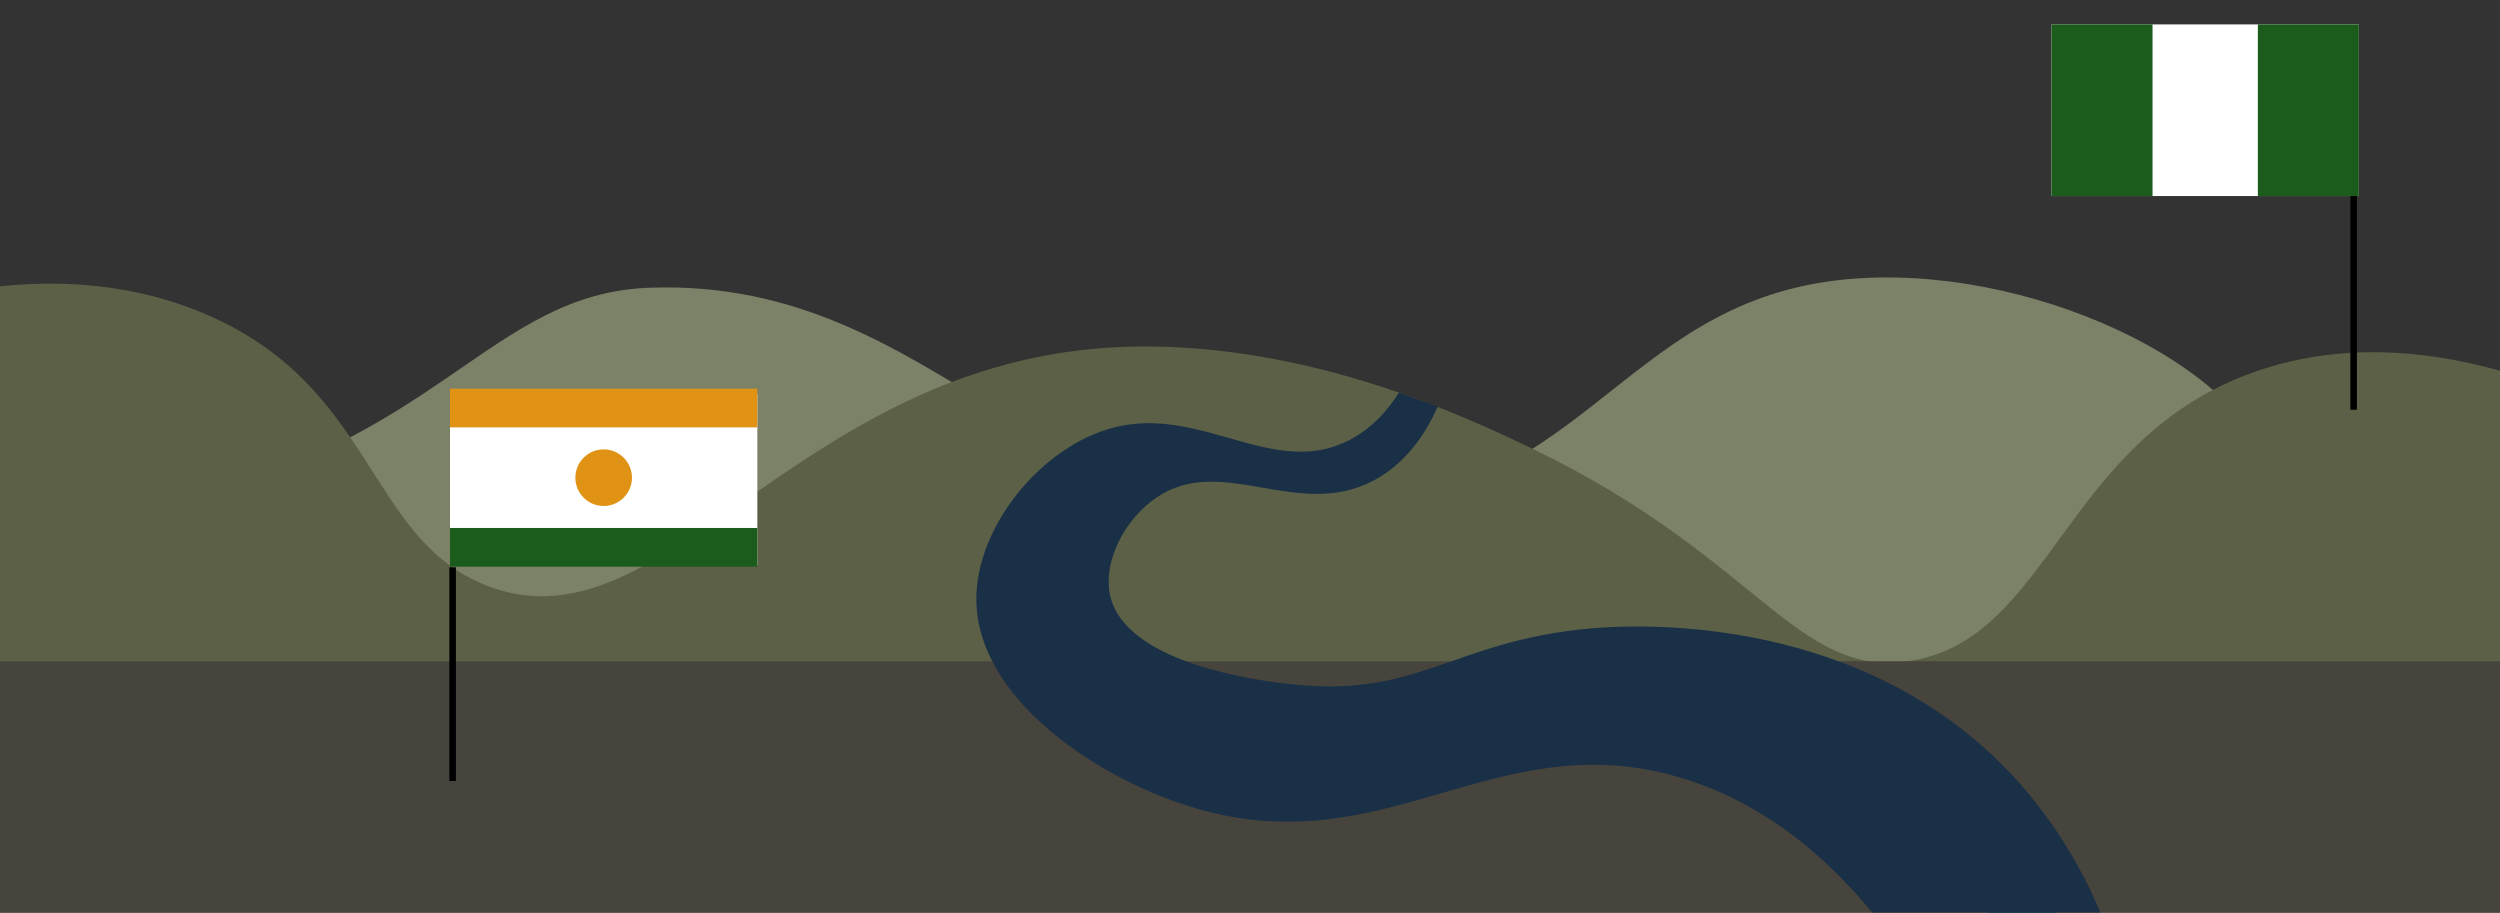 <?xml version="1.0" encoding="UTF-8"?><svg id="a" xmlns="http://www.w3.org/2000/svg" viewBox="0 0 1914.07 698.65"><rect x="0" y="0" width="1914.07" height="698.65" fill="#333333" stroke="none"/><rect x="-1923.96" y="506.27" width="1925.02" height="199.06" style="fill:#47433d;"/><path d="M497.62,220.27c226.24-7.72,303.41,202.16,548.02,170.23,182.52-23.82,206.85-175.59,394.26-178.06,141.38-1.86,298.44,82.25,300.91,165.3,2.37,79.71-137.34,170.67-344.3,207.5-466.67,0-933.34,0-1400.02,0-.05-61.5-.1-123.01-.15-184.51,31.64-1.46,78.33-5.39,133.46-16.99,205.71-43.28,245.67-159.3,367.8-163.47Z" style="fill:#7b8267;"/><path d="M873.16,265.28c130.82-.88,244.96,51.64,301.38,78.92,171.54,82.95,200.31,174.32,286.33,162.06,109.53-15.62,118.41-170.72,266.61-222,73.61-25.47,144.56-12.47,189.02.28,0,140.26,0,280.52,0,420.78H-3.5V219.64c36.28-4.18,95.67-6.07,157.91,19.63,133.34,55.06,125.65,173.09,218.43,209.18,138.93,54.05,241.15-181.43,500.33-183.17Z" style="fill:#5b6046;"/><rect x="-3.5" y="506.27" width="1920" height="199.06" style="fill:#47433d;"/><path d="M1283.53,594.5c-138.9-39.45-222.01,66.35-366.67,24.74-75.67-21.77-169.06-84.11-169.35-160.23-.22-56.03,49.97-117.48,105.24-131.69,67.87-17.45,123.81,41.04,182.54,8.43,17.97-9.98,29.15-24.55,35.73-35.18,9.93,3.55,19.86,7.09,29.8,10.64-7.92,17.76-22.35,42.36-48.74,56.47-58.21,31.12-115.9-20.46-166.05,12.83-24.71,16.4-42.05,49.61-36,75.77,12.03,52.02,114.03,64.62,133.47,67.02,102.37,12.65,126.74-32.25,233.18-42.07,23.75-2.19,181.41-14.4,299.8,88.93,56.07,48.94,83.7,106.66,97.27,142.53h-169.22c-31.7-41.72-83.98-96.34-160.98-118.21Z" style="fill:#1a3047;"/><rect x="344.54" y="301.55" width="235.3" height="131.41" style="fill:#fff;"/><rect x="1570.71" y="18.69" width="235.3" height="131.41" style="fill:#fff;"/><line x1="346.54" y1="434.33" x2="346.54" y2="597.93" style="fill:none; stroke:#000; stroke-miterlimit:10; stroke-width:5px;"/><line x1="1802.01" y1="150.1" x2="1802.01" y2="313.7" style="fill:none; stroke:#000; stroke-miterlimit:10; stroke-width:5px;"/><rect x="1728.69" y="18.69" width="77.32" height="131.41" style="fill:#1b5b1b;"/><rect x="1570.71" y="18.69" width="77.32" height="131.41" style="fill:#1b5b1b;"/><rect x="344.54" y="297.57" width="235.3" height="29.64" style="fill:#e09214;"/><rect x="344.54" y="404.23" width="235.3" height="29.64" style="fill:#1b5b1b;"/><circle cx="462.18" cy="365.72" r="21.67" style="fill:#e09214;"/><path d="M1494.2,734.35c80.56,62.64,113.22,161.73,83.98,243.57-18.58,52-62.68,98.52-118.64,115.81-96.65,29.86-191.31-39.04-251.06-73.06-252.35-143.71-665.74-111.77-815.38,72.63-94.58,116.55-112.64,329.55-19.81,455.56,192.7,261.57,888.18,182.25,1168.61-36.31,28.61-22.3,98.37-81.48,204.67-99.03,136.63-22.56,259.92,35.77,340.02,85.83" style="fill:none; stroke:#1a3047; stroke-miterlimit:10; stroke-width:160px;"/></svg>